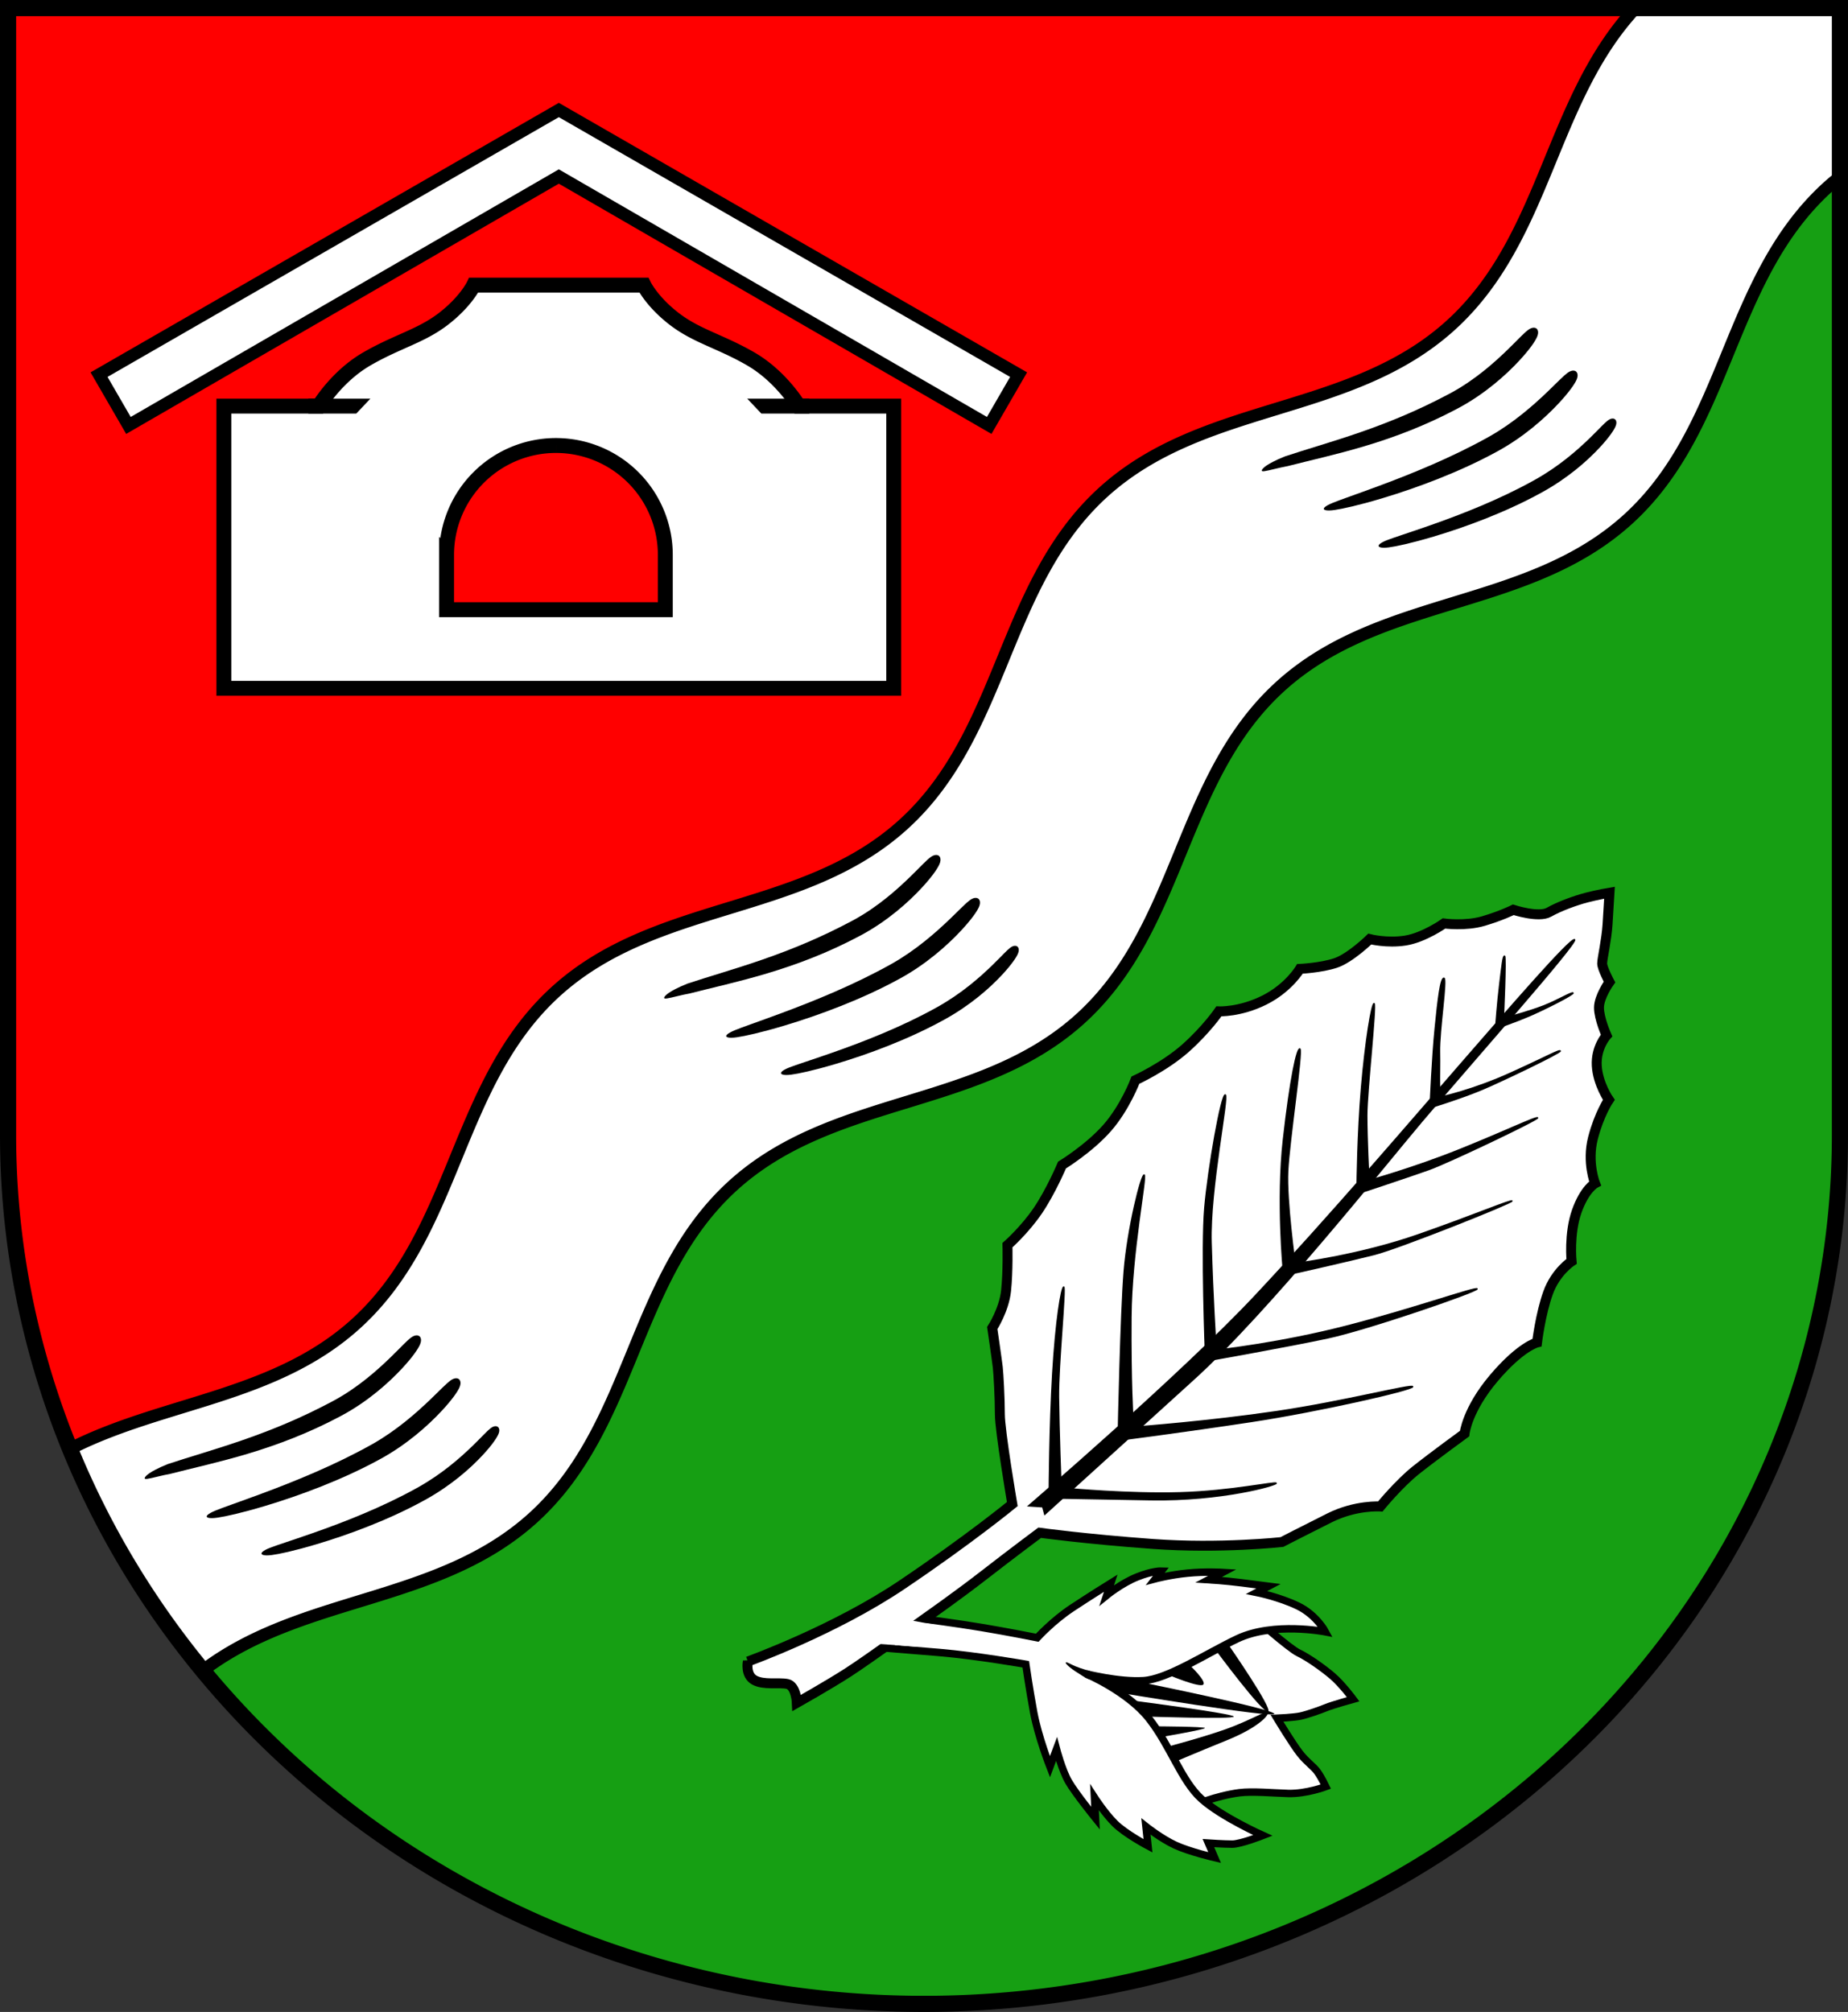 <?xml version="1.0" encoding="UTF-8" standalone="no"?>
<!-- Created with Inkscape (http://www.inkscape.org/) -->

<svg
   width="148.856mm"
   height="162.07mm"
   viewBox="0 0 148.856 162.07"
   version="1.1"
   id="svg3330"
   inkscape:version="1.2.2 (732a01da63, 2022-12-09)"
   sodipodi:docname="DEU Struvenhütten COA.svg"
   xmlns:inkscape="http://www.inkscape.org/namespaces/inkscape"
   xmlns:sodipodi="http://sodipodi.sourceforge.net/DTD/sodipodi-0.dtd"
   xmlns="http://www.w3.org/2000/svg"
   xmlns:svg="http://www.w3.org/2000/svg">
  <rect x="0" y="0" width="148.856" height="162.07" fill="#333333" stroke="none"/>
  <sodipodi:namedview
     id="namedview3332"
     pagecolor="#ffffff"
     bordercolor="#666666"
     borderopacity="1.0"
     inkscape:showpageshadow="2"
     inkscape:pageopacity="0.0"
     inkscape:pagecheckerboard="0"
     inkscape:deskcolor="#d1d1d1"
     inkscape:document-units="mm"
     showgrid="false"
     inkscape:zoom="0.87385761"
     inkscape:cx="281.51039"
     inkscape:cy="307.2583"
     inkscape:current-layer="layer1" />
  <defs
     id="defs3327">
    <inkscape:path-effect
       effect="powerstroke"
       id="path-effect3079"
       is_visible="true"
       lpeversion="1"
       offset_points="0.195,0.299 | 0.993,0.579 | 1.797,0.394"
       not_jump="false"
       sort_points="true"
       interpolator_type="CentripetalCatmullRom"
       interpolator_beta="0.2"
       start_linecap_type="zerowidth"
       linejoin_type="round"
       miter_limit="4"
       scale_width="1"
       end_linecap_type="zerowidth" />
    <inkscape:path-effect
       effect="powerstroke"
       id="path-effect3085"
       is_visible="true"
       lpeversion="1"
       offset_points="0.195,0.299 | 0.993,0.68 | 1.795,0.463"
       not_jump="false"
       sort_points="true"
       interpolator_type="CentripetalCatmullRom"
       interpolator_beta="0.2"
       start_linecap_type="zerowidth"
       linejoin_type="round"
       miter_limit="4"
       scale_width="1"
       end_linecap_type="zerowidth" />
    <inkscape:path-effect
       effect="powerstroke"
       id="path-effect3091"
       is_visible="true"
       lpeversion="1"
       offset_points="0.715,0.299 | 1.99,0.68 | 2.795,0.463"
       not_jump="false"
       sort_points="true"
       interpolator_type="CentripetalCatmullRom"
       interpolator_beta="0.2"
       start_linecap_type="zerowidth"
       linejoin_type="round"
       miter_limit="4"
       scale_width="1"
       end_linecap_type="zerowidth" />
    <inkscape:path-effect
       effect="powerstroke"
       id="path-effect3108"
       is_visible="true"
       lpeversion="1"
       offset_points="0.195,0.299 | 0.993,0.579 | 1.797,0.394"
       not_jump="false"
       sort_points="true"
       interpolator_type="CentripetalCatmullRom"
       interpolator_beta="0.2"
       start_linecap_type="zerowidth"
       linejoin_type="round"
       miter_limit="4"
       scale_width="1"
       end_linecap_type="zerowidth" />
    <inkscape:path-effect
       effect="powerstroke"
       id="path-effect3112"
       is_visible="true"
       lpeversion="1"
       offset_points="0.195,0.299 | 0.993,0.68 | 1.795,0.463"
       not_jump="false"
       sort_points="true"
       interpolator_type="CentripetalCatmullRom"
       interpolator_beta="0.2"
       start_linecap_type="zerowidth"
       linejoin_type="round"
       miter_limit="4"
       scale_width="1"
       end_linecap_type="zerowidth" />
    <inkscape:path-effect
       effect="powerstroke"
       id="path-effect3116"
       is_visible="true"
       lpeversion="1"
       offset_points="0.715,0.299 | 1.99,0.68 | 2.795,0.463"
       not_jump="false"
       sort_points="true"
       interpolator_type="CentripetalCatmullRom"
       interpolator_beta="0.2"
       start_linecap_type="zerowidth"
       linejoin_type="round"
       miter_limit="4"
       scale_width="1"
       end_linecap_type="zerowidth" />
    <inkscape:path-effect
       effect="powerstroke"
       id="path-effect3128"
       is_visible="true"
       lpeversion="1"
       offset_points="0.195,0.299 | 0.993,0.579 | 1.797,0.394"
       not_jump="false"
       sort_points="true"
       interpolator_type="CentripetalCatmullRom"
       interpolator_beta="0.2"
       start_linecap_type="zerowidth"
       linejoin_type="round"
       miter_limit="4"
       scale_width="1"
       end_linecap_type="zerowidth" />
    <inkscape:path-effect
       effect="powerstroke"
       id="path-effect3132"
       is_visible="true"
       lpeversion="1"
       offset_points="0.195,0.299 | 0.993,0.68 | 1.795,0.463"
       not_jump="false"
       sort_points="true"
       interpolator_type="CentripetalCatmullRom"
       interpolator_beta="0.2"
       start_linecap_type="zerowidth"
       linejoin_type="round"
       miter_limit="4"
       scale_width="1"
       end_linecap_type="zerowidth" />
    <inkscape:path-effect
       effect="powerstroke"
       id="path-effect3136"
       is_visible="true"
       lpeversion="1"
       offset_points="0.715,0.299 | 1.99,0.68 | 2.795,0.463"
       not_jump="false"
       sort_points="true"
       interpolator_type="CentripetalCatmullRom"
       interpolator_beta="0.2"
       start_linecap_type="zerowidth"
       linejoin_type="round"
       miter_limit="4"
       scale_width="1"
       end_linecap_type="zerowidth" />
  </defs>
  <g
     inkscape:label="Ebene 1"
     inkscape:groupmode="layer"
     id="layer1"
     transform="translate(-532.157,-69.982)">
    <g
       id="g3189"
       transform="translate(498.513,-5.82)">
      <path
         id="path2365"
         style="fill:#ff0000;stroke:none;stroke-width:1.3;stroke-linecap:butt;stroke-dasharray:none"
         d="m 34.294,76.452 v 90.768 a 73.778,70.003 0 0 0 73.778,70.002 73.778,70.003 0 0 0 73.778,-70.002 73.778,70.003 0 0 0 0,-5.1e-4 V 76.452 Z" />
      <path
         id="path2487"
         style="fill:#169f13;fill-opacity:1;stroke:none;stroke-width:1.3;stroke-linecap:butt;stroke-dasharray:none"
         d="m 181.849,83.386 -19.506,26.731 -31.147,11.012 -23.125,35.709 -28.158,13.372 -34.268,34.268 a 73.778,70.003 0 0 0 62.426,32.746 73.778,70.003 0 0 0 73.778,-70.002 73.778,70.003 0 0 0 0,-5.1e-4 z" />
      <path
         id="path845"
         style="fill:#ffffff;fill-opacity:1;stroke:#000000;stroke-width:1;stroke-dasharray:none"
         d="m 165.383,76.452 c -6.925,7.436 -7.148,18.496 -14.844,25.516 -8.114,7.401 -19.946,6.114 -28.06,13.515 -8.114,7.401 -7.916,19.298 -16.03,26.699 -8.114,7.401 -19.946,6.114 -28.06,13.514 -8.114,7.401 -7.915,19.297 -16.029,26.698 -6.56,5.984 -15.549,6.292 -23.04,10.1 a 73.778,70.003 0 0 0 10.703,17.845 c 8.025,-6.069 18.96,-5.337 26.6,-12.306 8.114,-7.401 7.915,-19.297 16.029,-26.698 8.114,-7.401 19.945,-6.114 28.06,-13.514 8.114,-7.401 7.916,-19.298 16.03,-26.699 8.114,-7.401 19.946,-6.114 28.06,-13.514 8.114,-7.401 7.915,-19.297 16.029,-26.698 0.333,-0.303 0.674,-0.587 1.018,-0.862 V 76.452 Z" />
      <path
         id="path2975"
         style="fill:none;stroke:#000000;stroke-width:1.3;stroke-linecap:butt;stroke-dasharray:none"
         d="m 34.294,76.452 v 90.768 a 73.778,70.003 0 0 0 73.778,70.002 73.778,70.003 0 0 0 73.778,-70.002 73.778,70.003 0 0 0 0,-5.1e-4 V 76.452 Z" />
      <g
         id="g3096"
         transform="translate(152.62,1.573)">
        <path
           style="fill:#000000;fill-opacity:1;fill-rule:nonzero;stroke:none;stroke-width:0.4;stroke-linecap:butt;stroke-dasharray:none"
           d="m -56.066,160.691 c 0.011,0.049 0.126,0.196 0.822,0.105 0.576,-0.075 1.762,-0.32 3.601,-0.868 2.576,-0.766 5.789,-1.952 8.641,-3.514 0.042,-0.023 0.083,-0.046 0.125,-0.069 2.015,-1.112 3.606,-2.489 4.665,-3.64 0.727,-0.79 1.091,-1.338 1.225,-1.643 0.17,-0.389 0.004,-0.558 -0.051,-0.596 v 0 c -0.06,-0.041 -0.26,-0.127 -0.574,0.114 -0.295,0.226 -0.611,0.595 -1.391,1.358 -1.074,1.05 -2.538,2.325 -4.438,3.394 -0.04,0.022 -0.08,0.045 -0.12,0.067 -2.784,1.547 -5.833,2.738 -8.373,3.627 -1.785,0.625 -2.925,0.98 -3.459,1.19 -0.643,0.254 -0.685,0.418 -0.673,0.474 z"
           id="path3023"
           inkscape:path-effect="#path-effect3079"
           inkscape:original-d="m -56.066135,160.69142 c 0,0 7.103196,-1.61819 12.907154,-4.8519 3.97598,-2.21524 6.121559,-5.37271 6.121559,-5.37271"
           sodipodi:nodetypes="csc" />
        <path
           style="fill:#000000;fill-opacity:1;fill-rule:nonzero;stroke:none;stroke-width:0.4;stroke-linecap:butt;stroke-dasharray:none"
           d="m -60.479,157.705 v 0 c 0.012,0.049 0.134,0.186 0.879,0.077 0.618,-0.09 1.891,-0.361 3.855,-0.951 2.746,-0.825 6.172,-2.092 9.161,-3.723 0.046,-0.025 0.092,-0.05 0.138,-0.076 2.032,-1.115 3.752,-2.615 4.924,-3.882 0.799,-0.864 1.225,-1.479 1.387,-1.827 0.21,-0.452 0.026,-0.657 -0.037,-0.704 -0.069,-0.051 -0.302,-0.157 -0.682,0.122 -0.335,0.247 -0.735,0.679 -1.593,1.503 -1.209,1.16 -2.775,2.528 -4.663,3.6 -0.044,0.025 -0.088,0.05 -0.132,0.074 -2.917,1.629 -6.121,2.933 -8.831,3.938 -1.897,0.703 -3.115,1.116 -3.686,1.351 -0.689,0.283 -0.735,0.444 -0.722,0.499 z"
           id="path3081"
           inkscape:path-effect="#path-effect3085"
           inkscape:original-d="m -60.479181,157.70534 c 0,0 7.622837,-1.87662 13.702086,-5.26764 3.974887,-2.2172 6.605824,-5.81904 6.605824,-5.81904"
           sodipodi:nodetypes="csc" />
        <path
           style="fill:#000000;fill-opacity:1;fill-rule:nonzero;stroke:none;stroke-width:0.4;stroke-linecap:butt;stroke-dasharray:none"
           d="m -65.474,154.628 c 0.042,0.072 0.209,0.053 1.109,-0.167 0.246,-0.06 0.583,-0.136 0.989,-0.215 1.646,-0.425 3.908,-0.923 6.179,-1.602 2.502,-0.748 4.943,-1.686 7.39,-2.98 0.055,-0.029 0.11,-0.058 0.164,-0.087 2.16,-1.153 3.881,-2.708 4.948,-3.868 0.799,-0.868 1.218,-1.484 1.382,-1.845 0.208,-0.458 0.019,-0.661 -0.045,-0.706 -0.07,-0.049 -0.304,-0.153 -0.682,0.134 -0.344,0.261 -0.726,0.692 -1.578,1.523 -1.077,1.051 -2.679,2.495 -4.668,3.562 -0.053,0.029 -0.106,0.057 -0.159,0.085 -2.382,1.264 -4.677,2.221 -7.114,3.066 -2.252,0.78 -4.344,1.369 -6.05,1.938 -0.408,0.162 -0.728,0.313 -0.969,0.437 -0.868,0.445 -0.92,0.689 -0.899,0.726 z"
           id="path3087"
           inkscape:path-effect="#path-effect3091"
           inkscape:original-d="m -65.473752,154.62797 c 0,0 0.642179,-0.37597 1.98302,-0.77225 3.575491,-1.05673 8.220217,-2.03725 13.528123,-4.87883 4.012623,-2.14815 6.605824,-5.81904 6.605824,-5.81904"
           sodipodi:nodetypes="cssc" />
      </g>
      <g
         id="g3104"
         transform="translate(200.757,-40.9)">
        <path
           style="fill:#000000;fill-opacity:1;fill-rule:nonzero;stroke:none;stroke-width:0.4;stroke-linecap:butt;stroke-dasharray:none"
           d="m -56.066,160.691 c 0.011,0.049 0.126,0.196 0.822,0.105 0.576,-0.075 1.762,-0.32 3.601,-0.868 2.576,-0.766 5.789,-1.952 8.641,-3.514 0.042,-0.023 0.083,-0.046 0.125,-0.069 2.015,-1.112 3.606,-2.489 4.665,-3.64 0.727,-0.79 1.091,-1.338 1.225,-1.643 0.17,-0.389 0.004,-0.558 -0.051,-0.596 v 0 c -0.06,-0.041 -0.26,-0.127 -0.574,0.114 -0.295,0.226 -0.611,0.595 -1.391,1.358 -1.074,1.05 -2.538,2.325 -4.438,3.394 -0.04,0.022 -0.08,0.045 -0.12,0.067 -2.784,1.547 -5.833,2.738 -8.373,3.627 -1.785,0.625 -2.925,0.98 -3.459,1.19 -0.643,0.254 -0.685,0.418 -0.673,0.474 z"
           id="path3098"
           inkscape:path-effect="#path-effect3108"
           inkscape:original-d="m -56.066135,160.69142 c 0,0 7.103196,-1.61819 12.907154,-4.8519 3.97598,-2.21524 6.121559,-5.37271 6.121559,-5.37271"
           sodipodi:nodetypes="csc" />
        <path
           style="fill:#000000;fill-opacity:1;fill-rule:nonzero;stroke:none;stroke-width:0.4;stroke-linecap:butt;stroke-dasharray:none"
           d="m -60.479,157.705 v 0 c 0.012,0.049 0.134,0.186 0.879,0.077 0.618,-0.09 1.891,-0.361 3.855,-0.951 2.746,-0.825 6.172,-2.092 9.161,-3.723 0.046,-0.025 0.092,-0.05 0.138,-0.076 2.032,-1.115 3.752,-2.615 4.924,-3.882 0.799,-0.864 1.225,-1.479 1.387,-1.827 0.21,-0.452 0.026,-0.657 -0.037,-0.704 -0.069,-0.051 -0.302,-0.157 -0.682,0.122 -0.335,0.247 -0.735,0.679 -1.593,1.503 -1.209,1.16 -2.775,2.528 -4.663,3.6 -0.044,0.025 -0.088,0.05 -0.132,0.074 -2.917,1.629 -6.121,2.933 -8.831,3.938 -1.897,0.703 -3.115,1.116 -3.686,1.351 -0.689,0.283 -0.735,0.444 -0.722,0.499 z"
           id="path3100"
           inkscape:path-effect="#path-effect3112"
           inkscape:original-d="m -60.479181,157.70534 c 0,0 7.622837,-1.87662 13.702086,-5.26764 3.974887,-2.2172 6.605824,-5.81904 6.605824,-5.81904"
           sodipodi:nodetypes="csc" />
        <path
           style="fill:#000000;fill-opacity:1;fill-rule:nonzero;stroke:none;stroke-width:0.4;stroke-linecap:butt;stroke-dasharray:none"
           d="m -65.474,154.628 c 0.042,0.072 0.209,0.053 1.109,-0.167 0.246,-0.06 0.583,-0.136 0.989,-0.215 1.646,-0.425 3.908,-0.923 6.179,-1.602 2.502,-0.748 4.943,-1.686 7.39,-2.98 0.055,-0.029 0.11,-0.058 0.164,-0.087 2.16,-1.153 3.881,-2.708 4.948,-3.868 0.799,-0.868 1.218,-1.484 1.382,-1.845 0.208,-0.458 0.019,-0.661 -0.045,-0.706 -0.07,-0.049 -0.304,-0.153 -0.682,0.134 -0.344,0.261 -0.726,0.692 -1.578,1.523 -1.077,1.051 -2.679,2.495 -4.668,3.562 -0.053,0.029 -0.106,0.057 -0.159,0.085 -2.382,1.264 -4.677,2.221 -7.114,3.066 -2.252,0.78 -4.344,1.369 -6.05,1.938 -0.408,0.162 -0.728,0.313 -0.969,0.437 -0.868,0.445 -0.92,0.689 -0.899,0.726 z"
           id="path3102"
           inkscape:path-effect="#path-effect3116"
           inkscape:original-d="m -65.473752,154.62797 c 0,0 0.642179,-0.37597 1.98302,-0.77225 3.575491,-1.05673 8.220217,-2.03725 13.528123,-4.87883 4.012623,-2.14815 6.605824,-5.81904 6.605824,-5.81904"
           sodipodi:nodetypes="cssc" />
      </g>
      <g
         id="g3124"
         transform="translate(110.776,40.271)">
        <path
           style="fill:#000000;fill-opacity:1;fill-rule:nonzero;stroke:none;stroke-width:0.4;stroke-linecap:butt;stroke-dasharray:none"
           d="m -56.066,160.691 c 0.011,0.049 0.126,0.196 0.822,0.105 0.576,-0.075 1.762,-0.32 3.601,-0.868 2.576,-0.766 5.789,-1.952 8.641,-3.514 0.042,-0.023 0.083,-0.046 0.125,-0.069 2.015,-1.112 3.606,-2.489 4.665,-3.64 0.727,-0.79 1.091,-1.338 1.225,-1.643 0.17,-0.389 0.004,-0.558 -0.051,-0.596 v 0 c -0.06,-0.041 -0.26,-0.127 -0.574,0.114 -0.295,0.226 -0.611,0.595 -1.391,1.358 -1.074,1.05 -2.538,2.325 -4.438,3.394 -0.04,0.022 -0.08,0.045 -0.12,0.067 -2.784,1.547 -5.833,2.738 -8.373,3.627 -1.785,0.625 -2.925,0.98 -3.459,1.19 -0.643,0.254 -0.685,0.418 -0.673,0.474 z"
           id="path3118"
           inkscape:path-effect="#path-effect3128"
           inkscape:original-d="m -56.066135,160.69142 c 0,0 7.103196,-1.61819 12.907154,-4.8519 3.97598,-2.21524 6.121559,-5.37271 6.121559,-5.37271"
           sodipodi:nodetypes="csc" />
        <path
           style="fill:#000000;fill-opacity:1;fill-rule:nonzero;stroke:none;stroke-width:0.4;stroke-linecap:butt;stroke-dasharray:none"
           d="m -60.479,157.705 v 0 c 0.012,0.049 0.134,0.186 0.879,0.077 0.618,-0.09 1.891,-0.361 3.855,-0.951 2.746,-0.825 6.172,-2.092 9.161,-3.723 0.046,-0.025 0.092,-0.05 0.138,-0.076 2.032,-1.115 3.752,-2.615 4.924,-3.882 0.799,-0.864 1.225,-1.479 1.387,-1.827 0.21,-0.452 0.026,-0.657 -0.037,-0.704 -0.069,-0.051 -0.302,-0.157 -0.682,0.122 -0.335,0.247 -0.735,0.679 -1.593,1.503 -1.209,1.16 -2.775,2.528 -4.663,3.6 -0.044,0.025 -0.088,0.05 -0.132,0.074 -2.917,1.629 -6.121,2.933 -8.831,3.938 -1.897,0.703 -3.115,1.116 -3.686,1.351 -0.689,0.283 -0.735,0.444 -0.722,0.499 z"
           id="path3120"
           inkscape:path-effect="#path-effect3132"
           inkscape:original-d="m -60.479181,157.70534 c 0,0 7.622837,-1.87662 13.702086,-5.26764 3.974887,-2.2172 6.605824,-5.81904 6.605824,-5.81904"
           sodipodi:nodetypes="csc" />
        <path
           style="fill:#000000;fill-opacity:1;fill-rule:nonzero;stroke:none;stroke-width:0.4;stroke-linecap:butt;stroke-dasharray:none"
           d="m -65.474,154.628 c 0.042,0.072 0.209,0.053 1.109,-0.167 0.246,-0.06 0.583,-0.136 0.989,-0.215 1.646,-0.425 3.908,-0.923 6.179,-1.602 2.502,-0.748 4.943,-1.686 7.39,-2.98 0.055,-0.029 0.11,-0.058 0.164,-0.087 2.16,-1.153 3.881,-2.708 4.948,-3.868 0.799,-0.868 1.218,-1.484 1.382,-1.845 0.208,-0.458 0.019,-0.661 -0.045,-0.706 -0.07,-0.049 -0.304,-0.153 -0.682,0.134 -0.344,0.261 -0.726,0.692 -1.578,1.523 -1.077,1.051 -2.679,2.495 -4.668,3.562 -0.053,0.029 -0.106,0.057 -0.159,0.085 -2.382,1.264 -4.677,2.221 -7.114,3.066 -2.252,0.78 -4.344,1.369 -6.05,1.938 -0.408,0.162 -0.728,0.313 -0.969,0.437 -0.868,0.445 -0.92,0.689 -0.899,0.726 z"
           id="path3122"
           inkscape:path-effect="#path-effect3136"
           inkscape:original-d="m -65.473752,154.62797 c 0,0 0.642179,-0.37597 1.98302,-0.77225 3.575491,-1.05673 8.220217,-2.03725 13.528123,-4.87883 4.012623,-2.14815 6.605824,-5.81904 6.605824,-5.81904"
           sodipodi:nodetypes="cssc" />
      </g>
      <g
         id="g1623"
         transform="translate(-202.614,-12.27)">
        <path
           style="fill:#ffffff;stroke:#000000;stroke-width:0.6;stroke-linecap:round;stroke-dasharray:none"
           d="m 337.271,218.345 c 0,0 2.832,2.517 3.579,2.871 0.747,0.354 1.927,1.18 2.714,1.848 0.787,0.669 1.691,1.888 1.691,1.888 0,0 -1.691,0.472 -2.163,0.669 -0.472,0.197 -1.534,0.57 -2.084,0.688 -0.551,0.118 -1.888,0.177 -1.888,0.177 0,0 1.258,2.084 1.848,2.832 0.59,0.747 1.085,1.026 1.416,1.494 0.338,0.478 0.669,1.18 0.669,1.18 0,0 -1.573,0.59 -3.028,0.551 -1.146,-0.031 -2.907,-0.194 -3.933,-0.059 -1.947,0.256 -3.736,1.042 -3.736,1.042 0,0 -5.742,-7.315 -5.978,-7.315 -0.236,0 -5.663,-3.461 -5.663,-3.618 0,-0.157 1.298,-2.596 1.298,-2.596 l 8.062,-0.629 z"
           id="path1495"
           sodipodi:nodetypes="csscsscsscsscssccc" />
        <path
           style="fill:#ffffff;stroke:#000000;stroke-width:0.8;stroke-linecap:round;stroke-dasharray:none"
           d="m 296.496,221.913 c 0,0 6.952,-2.503 12.403,-6.174 5.45,-3.671 8.899,-6.507 8.899,-6.507 0,0 -1.001,-5.895 -1.001,-7.23 0,-1.335 -0.111,-3.281 -0.167,-3.782 -0.056,-0.501 -0.445,-3.17 -0.445,-3.17 0,0 0.946,-1.446 1.112,-3.003 0.167,-1.557 0.111,-3.671 0.111,-3.671 0,0 1.39,-1.224 2.447,-2.781 1.057,-1.557 1.947,-3.671 1.947,-3.671 0,0 2.177,-1.333 3.632,-2.985 1.455,-1.652 2.281,-3.854 2.281,-3.854 0,0 2.32,-1.062 4.011,-2.556 1.691,-1.494 2.714,-2.989 2.714,-2.989 0,0 1.691,0.079 3.657,-0.905 1.966,-0.983 2.871,-2.517 2.871,-2.517 0,0 1.691,-0.079 2.871,-0.472 1.18,-0.393 2.753,-1.927 2.753,-1.927 0,0 1.376,0.354 2.871,0.118 1.494,-0.236 3.107,-1.376 3.107,-1.376 0,0 1.73,0.236 3.186,-0.197 1.455,-0.433 2.399,-0.905 2.399,-0.905 0,0 2.045,0.669 2.871,0.197 0.826,-0.472 2.124,-0.944 3.028,-1.18 0.905,-0.236 1.848,-0.393 1.848,-0.393 0,0 -0.079,1.298 -0.157,2.556 -0.079,1.258 -0.433,2.753 -0.433,3.146 0,0.393 0.59,1.494 0.59,1.494 0,0 -0.846,1.18 -0.846,2.065 0,0.885 0.61,2.242 0.61,2.242 0,0 -0.872,0.954 -0.789,2.428 0.083,1.474 0.973,2.753 0.973,2.753 0,0 -0.779,1.14 -1.279,3.087 -0.501,1.947 0.167,3.643 0.167,3.643 0,0 -0.834,0.445 -1.474,2.252 -0.64,1.808 -0.417,4.032 -0.417,4.032 0,0 -1.279,0.834 -1.891,2.531 -0.612,1.696 -0.89,4.004 -0.89,4.004 0,0 -1.307,0.306 -3.476,2.864 -2.169,2.558 -2.364,4.477 -2.364,4.477 0,0 -2.558,1.863 -3.921,2.948 -1.363,1.085 -2.864,2.92 -2.864,2.92 0,0 -1.974,-0.139 -4.088,0.918 -2.113,1.057 -3.838,1.947 -3.838,1.947 0,0 -4.958,0.548 -10.385,0.155 -5.427,-0.393 -9.124,-0.905 -9.124,-0.905 0,0 -2.32,1.73 -4.444,3.382 -2.124,1.652 -4.483,3.304 -4.483,3.304 0,0 -4.962,3.574 -6.519,4.575 -1.557,1.001 -4.116,2.447 -4.116,2.447 0,0 -0.056,-1.39 -0.779,-1.529 -0.723,-0.139 -1.891,0.111 -2.642,-0.306 -0.751,-0.417 -0.528,-1.502 -0.528,-1.502 z"
           id="path1026" />
        <path
           style="fill:#000000;stroke:#000000;stroke-width:0.1;stroke-linecap:round;stroke-dasharray:none"
           d="m 319.102,209.379 c 0,0 12.27,-10.54 18.248,-16.911 5.978,-6.371 12.899,-14.472 16.596,-18.72 3.697,-4.247 8.873,-10.233 9.151,-9.983 0.278,0.25 -8.537,10.178 -12.319,14.655 -3.039,3.597 -12.347,15.295 -18.354,20.745 -6.007,5.45 -12.013,10.901 -12.013,10.901 l -0.167,-0.612 z"
           id="path1037"
           sodipodi:nodetypes="csssssccc" />
        <path
           style="fill:#000000;stroke:#000000;stroke-width:0.1;stroke-linecap:round;stroke-dasharray:none"
           d="m 322.327,207.983 c 0,0 4.818,0.452 8.967,0.334 4.149,-0.118 7.708,-0.924 7.767,-0.767 0.059,0.157 -4.424,1.435 -10.127,1.337 -5.702,-0.098 -7.688,-0.138 -7.688,-0.138 z"
           id="path1189" />
        <path
           style="fill:#000000;stroke:#000000;stroke-width:0.1;stroke-linecap:round;stroke-dasharray:none"
           d="m 327.975,203.003 c 0,0 5.617,-0.417 11.096,-1.224 5.478,-0.806 10.984,-2.252 10.984,-2.002 0,0.25 -7.508,1.974 -13.014,2.809 -5.506,0.834 -10.484,1.474 -10.484,1.474 z"
           id="path1191" />
        <path
           style="fill:#000000;stroke:#000000;stroke-width:0.1;stroke-linecap:round;stroke-dasharray:none"
           d="m 334.381,196.814 c 0,0 4.955,-0.531 10.363,-1.927 5.408,-1.396 10.481,-3.205 10.5,-2.989 0.02,0.216 -8.809,3.264 -12.034,3.952 -3.225,0.688 -9.34,1.77 -9.34,1.77 z"
           id="path1203" />
        <path
           style="fill:#000000;stroke:#000000;stroke-width:0.1;stroke-linecap:round;stroke-dasharray:none"
           d="m 340.948,189.794 c 0,0 4.877,-0.629 9.498,-2.242 4.621,-1.612 7.59,-2.891 7.61,-2.733 0.02,0.157 -9.085,3.795 -11.09,4.306 -2.006,0.511 -6.823,1.593 -6.823,1.593 z"
           id="path1205" />
        <path
           style="fill:#000000;stroke:#000000;stroke-width:0.1;stroke-linecap:round;stroke-dasharray:none"
           d="m 346.434,183.187 c 0,0 3.598,-0.983 7.413,-2.517 3.815,-1.534 6.135,-2.674 6.273,-2.556 0.138,0.118 -7.158,3.598 -8.75,4.169 -1.593,0.57 -5.584,1.888 -5.584,1.888 z"
           id="path1207" />
        <path
           style="fill:#000000;stroke:#000000;stroke-width:0.1;stroke-linecap:round;stroke-dasharray:none"
           d="m 352.182,176.46 c 0.111,0 2.725,-0.57 5.784,-1.961 3.059,-1.39 3.921,-1.905 3.977,-1.766 0.056,0.139 -4.63,2.392 -6.271,3.087 -1.641,0.695 -4.171,1.474 -4.171,1.474 z"
           id="path1222" />
        <path
           style="fill:#000000;stroke:#000000;stroke-width:0.1;stroke-linecap:round;stroke-dasharray:none"
           d="m 357.8,169.98 c 0,0 1.599,-0.417 2.781,-0.876 1.182,-0.459 2.322,-1.168 2.392,-1.043 0.07,0.125 -2.392,1.363 -3.532,1.849 -1.14,0.487 -2.447,0.932 -2.447,0.932 z"
           id="path1224" />
        <path
           style="fill:#000000;stroke:#000000;stroke-width:0.1;stroke-linecap:round;stroke-dasharray:none"
           d="m 320.772,208.203 c 0,0 0.028,-5.228 0.278,-9.483 0.25,-4.255 0.695,-6.952 0.89,-6.98 0.195,-0.028 -0.445,6.313 -0.417,8.871 0.028,2.558 0.195,7.036 0.195,7.036 z"
           id="path1241" />
        <path
           style="fill:#000000;stroke:#000000;stroke-width:0.1;stroke-linecap:round;stroke-dasharray:none"
           d="m 326.338,203.322 c 0,0 0.197,-9.439 0.472,-12.86 0.275,-3.421 1.376,-7.826 1.612,-7.747 0.236,0.079 -1.023,6.214 -1.062,11.444 -0.039,5.231 0.157,8.298 0.157,8.298 z"
           id="path1243" />
        <path
           style="fill:#000000;stroke:#000000;stroke-width:0.1;stroke-linecap:round;stroke-dasharray:none"
           d="m 333.353,197.138 c 0,0 -0.329,-8.524 -0.054,-11.749 0.275,-3.225 1.337,-9.203 1.652,-9.124 0.315,0.079 -1.258,7.575 -1.134,11.902 0.129,4.521 0.365,8.063 0.365,8.063 z"
           id="path1245"
           sodipodi:nodetypes="cssscc" />
        <path
           style="fill:#000000;stroke:#000000;stroke-width:0.1;stroke-linecap:round;stroke-dasharray:none"
           d="m 339.631,190.462 c 0,0 -0.551,-5.663 0,-10.579 0.551,-4.916 1.101,-7.472 1.337,-7.315 0.236,0.157 -0.865,7.433 -0.983,9.832 -0.118,2.399 0.59,7.472 0.59,7.472 z"
           id="path1247" />
        <path
           style="fill:#000000;stroke:#000000;stroke-width:0.1;stroke-linecap:round;stroke-dasharray:none"
           d="m 345.569,183.541 c 0,0 0.039,-4.169 0.354,-7.865 0.315,-3.697 0.826,-6.843 1.023,-6.764 0.197,0.079 -0.59,7.118 -0.59,9.006 0,1.888 0.157,4.995 0.157,4.995 z"
           id="path1249" />
        <path
           style="fill:#000000;stroke:#000000;stroke-width:0.1;stroke-linecap:round;stroke-dasharray:none"
           d="m 351.468,176.934 c 0,0 0.157,-3.697 0.393,-6.056 0.236,-2.36 0.433,-4.051 0.708,-4.011 0.275,0.039 -0.393,4.208 -0.354,5.978 0.039,1.77 -0.13,4.117 0.275,3.225 z"
           id="path1251"
           sodipodi:nodetypes="cssscc" />
        <path
           style="fill:#000000;stroke:#000000;stroke-width:0.1;stroke-linecap:round;stroke-dasharray:none"
           d="m 356.729,170.828 c 0,0 0.153,-2.044 0.334,-3.518 0.181,-1.474 0.25,-2.266 0.389,-2.225 0.139,0.042 -0.097,5.075 -0.097,5.075 z"
           id="path1253" />
        <path
           style="fill:#ffffff;stroke:#000000;stroke-width:0.6;stroke-linecap:round;stroke-dasharray:none"
           d="m 310.745,218.503 c 0,0 2.458,0.315 4.582,0.669 2.124,0.354 4.483,0.826 4.483,0.826 0,0 1.241,-1.366 2.798,-2.395 1.557,-1.029 3.121,-1.998 3.121,-1.998 l -0.323,0.971 c 0,0 1.196,-0.973 2.447,-1.474 1.251,-0.501 1.952,-0.474 1.952,-0.474 l -0.481,0.619 c 0,0 1.182,-0.314 2.601,-0.453 1.418,-0.139 2.809,-0.056 2.809,-0.056 l -1.112,0.584 c 0,0 1.335,0.083 2.642,0.25 1.307,0.167 2.169,0.278 2.169,0.278 l -0.945,0.501 c 0,0 1.808,0.362 3.309,1.085 1.502,0.723 2.225,2.086 2.225,2.086 0,0 -4.175,-0.822 -7.085,0.554 -2.536,1.2 -5.624,3.264 -7.59,3.382 -1.966,0.118 -4.601,-0.551 -4.601,-0.551 0,0 3.343,1.416 5.073,3.618 1.73,2.202 2.596,4.995 4.208,6.45 1.612,1.455 4.955,2.95 4.955,2.95 0,0 -1.773,0.699 -2.468,0.699 -0.695,0 -1.919,-0.083 -1.919,-0.083 l 0.501,1.168 c 0,0 -2.03,-0.473 -3.17,-1.001 -1.14,-0.528 -2.364,-1.502 -2.364,-1.502 l 0.167,1.557 c 0,0 -1.835,-0.973 -2.67,-1.808 -0.834,-0.834 -1.641,-2.086 -1.641,-2.086 l 0.083,1.669 c 0,0 -1.641,-2.03 -2.169,-2.948 -0.528,-0.918 -0.973,-2.614 -0.973,-2.614 l -0.528,1.418 c 0,0 -0.945,-2.419 -1.307,-4.366 -0.362,-1.947 -0.64,-3.893 -0.64,-3.893 0,0 -3.977,-0.695 -6.924,-0.945 -2.948,-0.25 -4.468,-0.37 -4.468,-0.37 z"
           id="path1331"
           sodipodi:nodetypes="cscsccsccsccsccscsscsscsccsccsccsccscscc" />
        <path
           style="fill:#000000;stroke:none;stroke-width:0.1;stroke-linecap:round;stroke-dasharray:none"
           d="m 324.056,222.681 c 0,0 -0.667,-0.172 -1.212,-0.4 -0.358,-0.15 -0.681,-0.368 -0.737,-0.285 -0.056,0.083 0.404,0.492 0.939,0.816 0.326,0.198 0.58,0.421 1.013,0.558 z"
           id="path1358"
           sodipodi:nodetypes="cssscc" />
        <path
           style="fill:#ffffff;stroke:none;stroke-width:0.1;stroke-linecap:round;stroke-dasharray:none"
           d="m 308.398,218.367 4.171,0.779 -2.531,1.571 -3.782,-0.278 z"
           id="path1468" />
        <path
           style="fill:#000000;stroke:none;stroke-width:0.1;stroke-linecap:round;stroke-dasharray:none"
           d="m 335.226,220.587 c 0,0 3.575,5.148 3.182,5.364 -0.393,0.216 -4.165,-4.872 -4.165,-4.872 z"
           id="path1553"
           sodipodi:nodetypes="cscc" />
        <path
           style="fill:#000000;stroke:none;stroke-width:0.1;stroke-linecap:round;stroke-dasharray:none"
           d="m 330.33,228.767 c 0,0 2.832,-0.747 4.7,-1.416 1.868,-0.669 3.186,-1.494 3.343,-1.337 0.157,0.157 -0.669,1.18 -3.284,2.242 -2.615,1.062 -4.169,1.73 -4.169,1.73 z"
           id="path1555"
           sodipodi:nodetypes="cssscc" />
        <path
           style="fill:#000000;stroke:none;stroke-width:0.1;stroke-linecap:round;stroke-dasharray:none"
           d="m 328.423,223.635 c 0,0 10.5,2.124 10.481,2.497 -0.02,0.374 -12.899,-1.77 -12.899,-1.77 l -0.905,-1.101 2.104,0.236 z"
           id="path1557"
           sodipodi:nodetypes="cscccc" />
        <path
           style="fill:#000000;stroke:none;stroke-width:0.1;stroke-linecap:round;stroke-dasharray:none"
           d="m 330.507,223.045 c 0,0 2.399,1.003 2.674,0.728 0.275,-0.275 -1.081,-1.553 -1.081,-1.553 z"
           id="path1559" />
        <path
           style="fill:#000000;stroke:none;stroke-width:0.1;stroke-linecap:round;stroke-dasharray:none"
           d="m 327.577,225.07 c 0,0 8.062,1.042 8.062,1.278 0,0.236 -6.961,0 -6.961,0 z"
           id="path1561" />
        <path
           style="fill:#000000;stroke:none;stroke-width:0.1;stroke-linecap:round;stroke-dasharray:none"
           d="m 329.465,227.135 c 0,0 3.854,0.02 3.854,0.138 0,0.118 -3.323,0.688 -3.323,0.688 z"
           id="path1563" />
      </g>
      <g
         id="g1380"
         transform="translate(-197.107,-4.511)">
        <g
           id="g1250">
          <path
             id="path936"
             style="fill:#ffffff;stroke:#000000;stroke-width:1.2;stroke-linecap:round;stroke-dasharray:none"
             d="m 268.909,103.281 c 0,0 -0.639,1.335 -2.447,2.725 -1.808,1.39 -3.727,1.807 -6.174,3.226 -2.447,1.418 -3.855,3.795 -3.855,3.795 h -7.649 v 22.731 h 26.978 26.979 v -22.731 h -7.649 c 0,0 -1.408,-2.376 -3.855,-3.795 -2.447,-1.418 -4.366,-1.835 -6.173,-3.226 -1.808,-1.39 -2.447,-2.725 -2.447,-2.725 h -6.854 z m 6.624,12.919 a 8.809,8.809 0 0 1 8.809,8.809 8.809,8.809 0 0 0 0,5.2e-4 v 4.416 h -1.188 -15.243 -1.188 v -4.417 a 8.809,8.809 0 0 1 8.809,-8.809 z" />
          <path
             id="path1092"
             style="color:#000000;fill:#000000;-inkscape-stroke:none"
             d="m 255.59,112.426 v 1.201 h 3.859 l 1.137,-1.201 z" />
          <path
             id="path1103"
             style="color:#000000;fill:#000000;-inkscape-stroke:none"
             d="m 295.936,112.426 v 1.201 h -3.859 l -1.137,-1.201 z"
             inkscape:transform-center-x="-17.675381"
             inkscape:transform-center-y="6.1178969" />
        </g>
        <path
           id="rect1318"
           style="fill:#ffffff;stroke:#000000;stroke-width:1;stroke-linecap:butt;stroke-dasharray:none"
           d="m 215.177,-151.323 4.728,-1e-4 5e-5,-40.05 34.717,-19.968 -2.357,-4.098 -36.997,21.384 z"
           transform="rotate(59.953)"
           sodipodi:nodetypes="ccccccc" />
      </g>
    </g>
  </g>
</svg>
